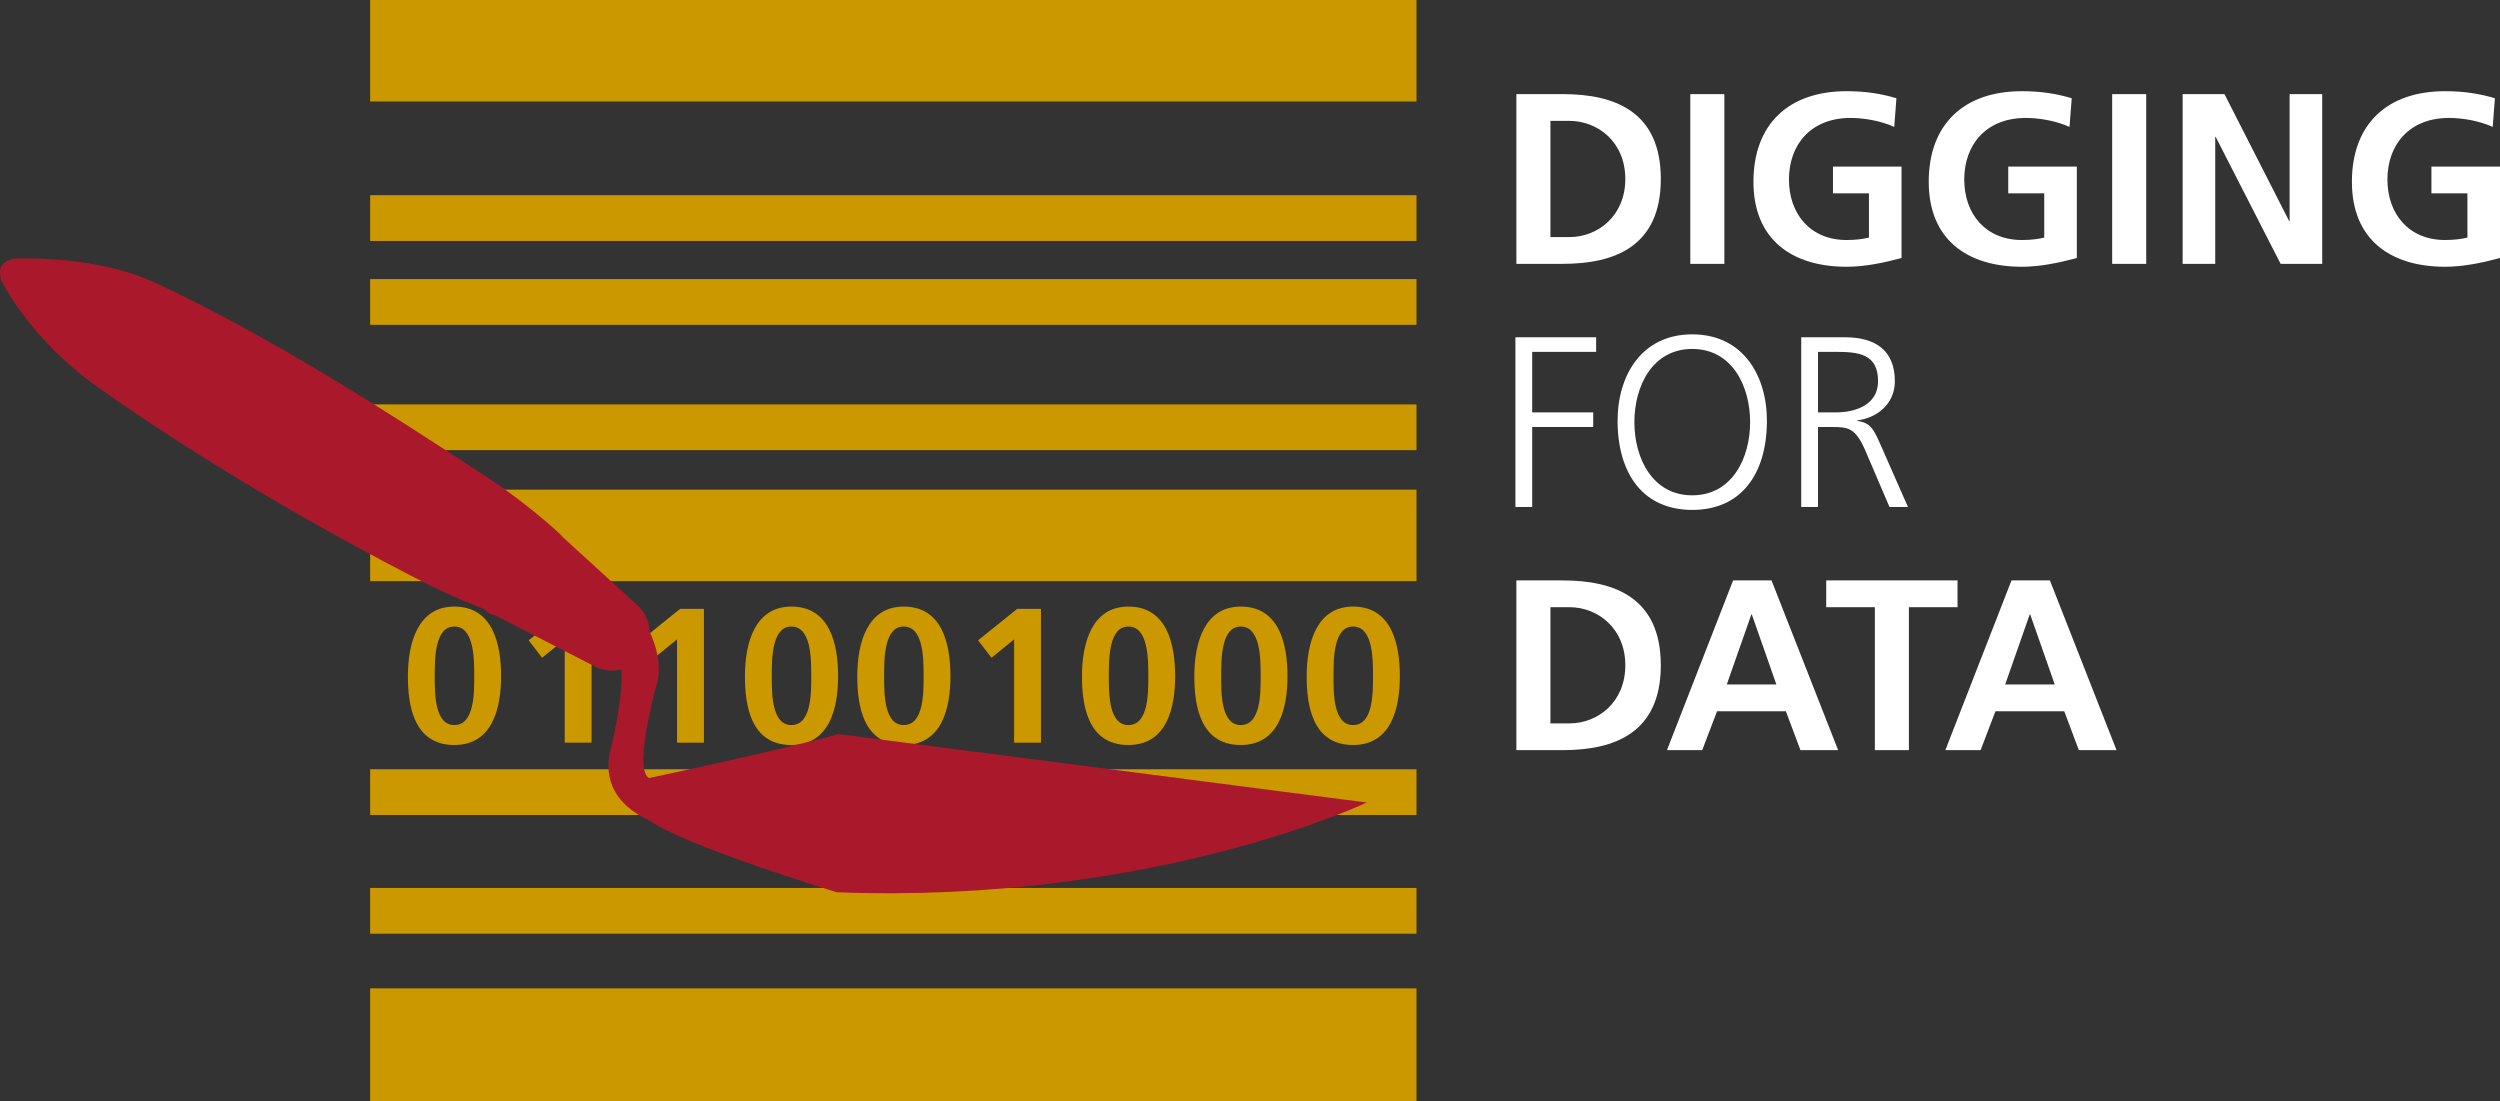 <?xml version="1.0" encoding="UTF-8" standalone="no"?>
<!-- Created with Inkscape (http://www.inkscape.org/) -->

<svg
   xmlns:dc="http://purl.org/dc/elements/1.1/"
   xmlns:cc="http://creativecommons.org/ns#"
   xmlns:rdf="http://www.w3.org/1999/02/22-rdf-syntax-ns#"
   xmlns:svg="http://www.w3.org/2000/svg"
   xmlns="http://www.w3.org/2000/svg"
   version="1.1"
   width="574.762"
   height="253.188"
   id="svg2"
   xml:space="preserve"><rect width="100%" height="100%" fill="#333333" stroke="none"/><defs
     id="defs6"><clipPath
       id="clipPath16"><path
         d="m 97.275,296 400.73,0 0,238.701 -400.73,0 0,-238.701 z"
         id="path18" /></clipPath><clipPath
       id="clipPath52"><path
         d="m 97.275,296 400.73,0 0,238.701 -400.73,0 0,-238.701 z"
         id="path54" /></clipPath><clipPath
       id="clipPath64"><path
         d="m 0,841.89 595.28,0 L 595.28,0 0,0 0,841.89 z"
         id="path66" /></clipPath><clipPath
       id="clipPath72"><path
         d="m 94.275,499.432 184.243,0 0,-201.427 -184.243,0 0,201.427 z"
         id="path74" /></clipPath><clipPath
       id="clipPath88"><path
         d="m 0,841.89 595.28,0 L 595.28,0 0,0 0,841.89 z"
         id="path90" /></clipPath><clipPath
       id="clipPath96"><path
         d="m 145.183,653.035 115.792,0 0,-275.05 -115.792,0 0,275.05 z"
         id="path98" /></clipPath><clipPath
       id="clipPath112"><path
         d="m 0,841.89 595.28,0 L 595.28,0 0,0 0,841.89 z"
         id="path114" /></clipPath><clipPath
       id="clipPath120"><path
         d="m 40.903,519.781 164.996,0 0,-164.975 -164.996,0 0,164.975 z"
         id="path122" /></clipPath><clipPath
       id="clipPath136"><path
         d="m 214.75,519.692 70.711,0 0,-78.023 -70.711,0 0,78.023 z"
         id="path138" /></clipPath><clipPath
       id="clipPath152"><path
         d="m 127.305,583.048 77.212,0 0,-54.025 -77.212,0 0,54.025 z"
         id="path154" /></clipPath><clipPath
       id="clipPath168"><path
         d="m 192.717,542.239 35.559,0 0,-35.559 -35.559,0 0,35.559 z"
         id="path170" /></clipPath><clipPath
       id="clipPath184"><path
         d="m 213.238,541.362 14.236,0 0,-14.222 -14.236,0 0,14.222 z"
         id="path186" /></clipPath><clipPath
       id="clipPath200"><path
         d="m 0,841.89 595.28,0 L 595.28,0 0,0 0,841.89 z"
         id="path202" /></clipPath><clipPath
       id="clipPath208"><path
         d="m 153.923,399.688 135.669,0 0,-29.279 -135.669,0 0,29.279 z"
         id="path210" /></clipPath><clipPath
       id="clipPath224"><path
         d="m 150.102,421.928 35.454,0 0,-38.678 -35.454,0 0,38.678 z"
         id="path226" /></clipPath><clipPath
       id="clipPath240"><path
         d="m 38.196,487.168 104.029,0 0,-66.034 -104.029,0 0,66.034 z"
         id="path242" /></clipPath><clipPath
       id="clipPath256"><path
         d="m 126.916,438.658 30.705,0 0,-27.312 -30.705,0 0,27.312 z"
         id="path258" /></clipPath></defs><g
     transform="matrix(1.25,0,0,-1.25,-47.745,668.375)"
     id="g10"><g
       id="g12"
       style="fill:#ffffff"><g
         clip-path="url(#clipPath16)"
         id="g14"
         style="fill:#ffffff"><g
           transform="translate(317.095,396.73)"
           id="g20"
           style="fill:#ffffff"><path
             d="m 0,0 8.542,0 c 9.569,0 18.022,3.22 18.022,15.608 0,12.388 -8.453,15.608 -18.022,15.608 L 0,31.216 0,0 z m 6.261,26.296 3.488,0 c 5.232,0 10.286,-3.89 10.286,-10.688 C 20.035,8.81 14.981,4.919 9.749,4.919 l -3.488,0 0,21.377 z m 41.558,-14.221 -9.123,0 4.518,12.88 0.09,0 4.515,-12.88 z M 27.695,0 l 6.485,0 2.728,7.156 12.656,0 L 52.248,0 59.18,0 46.926,31.216 l -7.067,0 L 27.695,0 z m 38.237,0 6.26,0 0,26.296 8.946,0 0,4.92 -24.151,0 0,-4.92 8.945,0 0,-26.296 z m 33.089,12.075 -9.123,0 4.517,12.88 0.09,0 4.516,-12.88 z M 78.896,0 l 6.486,0 2.727,7.156 12.657,0 2.683,-7.156 6.932,0 -12.254,31.216 -7.066,0 L 78.896,0 z"
             id="path22"
             style="fill:#ffffff;fill-opacity:1;fill-rule:nonzero;stroke:none" /></g><g
           transform="translate(316.916,441.452)"
           id="g24"
           style="fill:#ffffff"><path
             d="m 0,0 3.086,0 0,14.714 11.225,0 0,2.683 -11.225,0 0,11.136 11.762,0 0,2.683 L 0,31.216 0,0 z m 18.796,15.608 c 0.089,-9.571 4.739,-16.145 13.729,-16.145 8.99,0 13.641,6.574 13.73,16.145 0.09,8.452 -4.338,16.145 -13.73,16.145 -9.391,0 -13.819,-7.693 -13.729,-16.145 m 13.729,13.461 c 7.334,0 10.644,-6.842 10.644,-13.461 0,-6.619 -3.31,-13.461 -10.644,-13.461 -7.335,0 -10.643,6.842 -10.643,13.461 0,6.619 3.308,13.461 10.643,13.461 m 23.129,-0.536 3.175,0 c 4.249,0 7.871,-0.313 7.871,-5.412 0,-4.338 -4.158,-5.724 -7.78,-5.724 l -3.266,0 0,11.136 z M 52.568,0 l 3.086,0 0,14.714 2.549,0 c 2.952,0 4.293,-0.135 6.082,-4.16 L 68.803,0 72.201,0 66.88,12.075 c -0.984,2.102 -1.521,3.443 -4.026,3.757 l 0,0.089 c 3.846,0.492 6.932,3.175 6.932,7.2 0,5.725 -3.621,8.095 -9.168,8.095 l -8.05,0 0,-31.216 z"
             id="path26"
             style="fill:#ffffff;fill-opacity:1;fill-rule:nonzero;stroke:none" /></g><g
           transform="translate(317.095,486.174)"
           id="g28"
           style="fill:#ffffff"><path
             d="m 0,0 8.542,0 c 9.569,0 18.022,3.22 18.022,15.608 0,12.388 -8.453,15.608 -18.022,15.608 L 0,31.216 0,0 z m 6.261,26.296 3.488,0 c 5.232,0 10.286,-3.89 10.286,-10.688 C 20.035,8.81 14.981,4.919 9.749,4.919 l -3.488,0 0,21.377 z M 31.989,0 l 6.261,0 0,31.216 -6.261,0 0,-31.216 z m 37.91,30.456 c -2.683,0.805 -5.545,1.297 -9.168,1.297 -10.598,0 -17.128,-5.993 -17.128,-16.682 0,-10.554 7.022,-15.608 17.128,-15.608 3.355,0 6.797,0.716 10.108,1.61 l 0,16.816 -12.612,0 0,-4.92 6.619,0 0,-8.139 C 63.772,4.562 62.431,4.383 60.731,4.383 c -6.664,0 -10.598,4.785 -10.598,11.136 0,6.395 4.025,11.314 11.313,11.314 2.506,0 5.636,-0.537 8.051,-1.655 l 0.402,5.278 z m 32.24,0 c -2.683,0.805 -5.546,1.297 -9.168,1.297 -10.599,0 -17.129,-5.993 -17.129,-16.682 0,-10.554 7.022,-15.608 17.129,-15.608 3.354,0 6.798,0.716 10.107,1.61 l 0,16.816 -12.611,0 0,-4.92 6.618,0 0,-8.139 C 96.012,4.562 94.67,4.383 92.971,4.383 c -6.664,0 -10.599,4.785 -10.599,11.136 0,6.395 4.024,11.314 11.315,11.314 2.503,0 5.634,-0.537 8.048,-1.655 l 0.404,5.278 z M 109.58,0 l 6.261,0 0,31.216 -6.261,0 0,-31.216 z m 12.96,0 5.993,0 0,23.345 0.09,0 L 140.562,0 l 7.649,0 0,31.216 -5.993,0 0,-23.345 -0.089,0 -11.897,23.345 -7.692,0 0,-31.216 z m 57.432,30.456 c -2.684,0.805 -5.546,1.297 -9.168,1.297 -10.599,0 -17.129,-5.993 -17.129,-16.682 0,-10.554 7.02,-15.608 17.129,-15.608 3.354,0 6.797,0.716 10.107,1.61 l 0,16.816 -12.612,0 0,-4.92 6.619,0 0,-8.139 c -1.073,-0.268 -2.415,-0.447 -4.114,-0.447 -6.664,0 -10.599,4.785 -10.599,11.136 0,6.395 4.024,11.314 11.314,11.314 2.504,0 5.634,-0.537 8.049,-1.655 l 0.404,5.278 z"
             id="path30"
             style="fill:#ffffff;fill-opacity:1;fill-rule:nonzero;stroke:none" /></g></g></g><path
       d="m 106.275,332.15 192.45,0 0,20.769 -192.45,0 0,-20.769 z"
       id="path32"
       style="fill:#cc9800;fill-opacity:1;fill-rule:nonzero;stroke:none" /><path
       d="m 106.275,516.036 192.45,0 0,18.664 -192.45,0 0,-18.664 z"
       id="path34"
       style="fill:#cc9800;fill-opacity:1;fill-rule:nonzero;stroke:none" /><path
       d="m 106.275,427.812 192.45,0 0,16.829 -192.45,0 0,-16.829 z"
       id="path36"
       style="fill:#cc9800;fill-opacity:1;fill-rule:nonzero;stroke:none" /><path
       d="m 106.275,362.972 192.45,0 0,8.414 -192.45,0 0,-8.414 z"
       id="path38"
       style="fill:#cc9800;fill-opacity:1;fill-rule:nonzero;stroke:none" /><path
       d="m 106.275,451.906 192.45,0 0,8.414 -192.45,0 0,-8.414 z"
       id="path40"
       style="fill:#cc9800;fill-opacity:1;fill-rule:nonzero;stroke:none" /><path
       d="m 106.275,384.801 192.45,0 0,8.414 -192.45,0 0,-8.414 z"
       id="path42"
       style="fill:#cc9800;fill-opacity:1;fill-rule:nonzero;stroke:none" /><path
       d="m 106.275,474.953 192.45,0 0,8.414 -192.45,0 0,-8.414 z"
       id="path44"
       style="fill:#cc9800;fill-opacity:1;fill-rule:nonzero;stroke:none" /><path
       d="m 106.275,490.381 192.45,0 0,8.414 -192.45,0 0,-8.414 z"
       id="path46"
       style="fill:#cc9800;fill-opacity:1;fill-rule:nonzero;stroke:none" /><g
       id="g48"><g
         clip-path="url(#clipPath52)"
         id="g50"><g
           transform="translate(121.751,401.344)"
           id="g56"><path
             d="m 0,0 c -3.632,0 -3.597,5.889 -3.597,8.992 0,3.173 0,9.132 3.597,9.132 3.667,0 3.667,-5.959 3.667,-9.132 C 3.667,5.889 3.702,0 0,0 m 0,-3.667 c 7.123,0 8.604,6.945 8.604,12.659 0,5.712 -1.411,12.8 -8.604,12.8 -6.664,0 -8.533,-6.63 -8.533,-12.8 0,-5.149 0.952,-12.659 8.533,-12.659 m 13.681,19.253 2.469,-3.209 4.161,3.385 0,-19.006 4.936,0 0,24.612 -4.372,0 -7.194,-5.782 z m 20.664,0 2.468,-3.209 4.161,3.385 0,-19.006 4.936,0 0,24.612 -4.372,0 -7.193,-5.782 z M 61.99,0 c -3.632,0 -3.597,5.889 -3.597,8.992 0,3.173 0,9.132 3.597,9.132 3.667,0 3.667,-5.959 3.667,-9.132 C 65.657,5.889 65.692,0 61.99,0 m 0,-3.667 c 7.122,0 8.603,6.945 8.603,12.659 0,5.712 -1.41,12.8 -8.603,12.8 -6.665,0 -8.534,-6.63 -8.534,-12.8 0,-5.149 0.952,-12.659 8.534,-12.659 M 82.653,0 c -3.632,0 -3.597,5.889 -3.597,8.992 0,3.173 0,9.132 3.597,9.132 3.667,0 3.667,-5.959 3.667,-9.132 C 86.32,5.889 86.355,0 82.653,0 m 0,-3.667 c 7.123,0 8.604,6.945 8.604,12.659 0,5.712 -1.411,12.8 -8.604,12.8 -6.665,0 -8.533,-6.63 -8.533,-12.8 0,-5.149 0.952,-12.659 8.533,-12.659 m 13.681,19.253 2.469,-3.209 4.16,3.385 0,-19.006 4.937,0 0,24.612 -4.372,0 -7.194,-5.782 z M 123.979,0 c -3.632,0 -3.596,5.889 -3.596,8.992 0,3.173 0,9.132 3.596,9.132 3.668,0 3.668,-5.959 3.668,-9.132 0,-3.103 0.035,-8.992 -3.668,-8.992 m 0,-3.667 c 7.123,0 8.604,6.945 8.604,12.659 0,5.712 -1.41,12.8 -8.604,12.8 -6.664,0 -8.533,-6.63 -8.533,-12.8 0,-5.149 0.952,-12.659 8.533,-12.659 M 144.643,0 c -3.632,0 -3.597,5.889 -3.597,8.992 0,3.173 0,9.132 3.597,9.132 3.667,0 3.667,-5.959 3.667,-9.132 C 148.31,5.889 148.345,0 144.643,0 m 0,-3.667 c 7.122,0 8.603,6.945 8.603,12.659 0,5.712 -1.41,12.8 -8.603,12.8 -6.665,0 -8.534,-6.63 -8.534,-12.8 0,-5.149 0.952,-12.659 8.534,-12.659 M 165.306,0 c -3.632,0 -3.597,5.889 -3.597,8.992 0,3.173 0,9.132 3.597,9.132 3.667,0 3.667,-5.959 3.667,-9.132 0,-3.103 0.035,-8.992 -3.667,-8.992 m 0,-3.667 c 7.123,0 8.604,6.945 8.604,12.659 0,5.712 -1.411,12.8 -8.604,12.8 -6.665,0 -8.534,-6.63 -8.534,-12.8 0,-5.149 0.953,-12.659 8.534,-12.659"
             id="path58"
             style="fill:#cc9800;fill-opacity:1;fill-rule:nonzero;stroke:none" /></g></g></g><g
       id="g196"><g
         clip-path="url(#clipPath200)"
         id="g198"><g
           id="g204"><g
             id="g206" /><g
             id="g212"><g
               clip-path="url(#clipPath208)"
               id="g214"><g
                 transform="translate(192.427,399.688)"
                 id="g216"><path
                   d="m 0,0 97.165,-12.59 c 0,0 -39.273,-18.703 -97.464,-16.511 0,0 -35.638,10.845 -35.796,14.783 0,0 -5.509,3.036 0.137,5.995 0,0 26.096,5.534 35.958,8.323"
                   id="path218"
                   style="fill:#aa182c;fill-opacity:1;fill-rule:nonzero;stroke:none" /></g></g></g></g><g
           id="g220"><g
             id="g222" /><g
             id="g228"><g
               clip-path="url(#clipPath224)"
               id="g230"><g
                 transform="translate(185.556,386.193)"
                 id="g232"><path
                   d="m 0,0 -27.523,5.289 c -3.752,0.15 0.74,16.617 0.74,16.617 2.358,6.669 -3.09,13.83 -3.09,13.83 l -4.794,-6.465 c 3.802,-1.462 -0.188,-17.808 -0.188,-17.808 -3.344,-11.082 8.397,-14.399 8.397,-14.399 C -24.232,-3.103 0,0 0,0"
                   id="path234"
                   style="fill:#aa182c;fill-opacity:1;fill-rule:nonzero;stroke:none" /></g></g></g></g><g
           id="g236"><g
             id="g238" /><g
             id="g244"><g
               clip-path="url(#clipPath240)"
               id="g246"><g
                 transform="translate(128.732,446.303)"
                 id="g248"><path
                   d="m 0,0 c 3.962,-2.703 8.389,-6.074 12.437,-9.806 4.046,-3.733 -4.459,-17.028 -10.021,-15.189 -4.893,1.617 -9.64,3.646 -13.674,5.617 -20.714,10.518 -42.836,23.451 -61.726,36.873 -6.802,4.891 -13.322,11.828 -17.359,19.353 -0.526,2.447 -0.056,3.247 2.347,3.993 8.545,0.204 18.209,-0.887 25.84,-4.376 C -41.147,26.714 -19.394,12.775 0,0"
                   id="path250"
                   style="fill:#aa182c;fill-opacity:1;fill-rule:nonzero;stroke:none" /></g></g></g></g><g
           id="g252"><g
             id="g254" /><g
             id="g260"><g
               clip-path="url(#clipPath256)"
               id="g262"><g
                 transform="translate(139.094,438.277)"
                 id="g264"><path
                   d="m 0,0 c -0.923,0.625 -2.27,0.457 -3.747,-0.325 -0.467,-0.214 -0.918,-0.507 -1.348,-0.859 -1.419,-1.05 -2.876,-2.582 -4.146,-4.459 -1.04,-1.538 -1.819,-3.106 -2.312,-4.561 -0.449,-0.962 -0.646,-1.939 -0.609,-2.85 -0.1,-1.505 0.257,-2.686 1.119,-3.268 0.321,-0.219 0.695,-0.34 1.108,-0.372 6.139,-3.152 12.278,-6.302 18.421,-9.452 2.544,-1.304 5.59,-0.947 6.802,0.799 1.063,1.529 1.591,2.293 2.654,3.822 1.212,1.746 0.483,4.726 -1.63,6.655 -5.102,4.651 -10.2,9.309 -15.3,13.962 C 0.864,-0.773 0.711,-0.656 0.553,-0.547 0.399,-0.332 0.216,-0.145 0,0"
                   id="path266"
                   style="fill:#aa182c;fill-opacity:1;fill-rule:nonzero;stroke:none" /></g></g></g></g></g></g></g></svg>